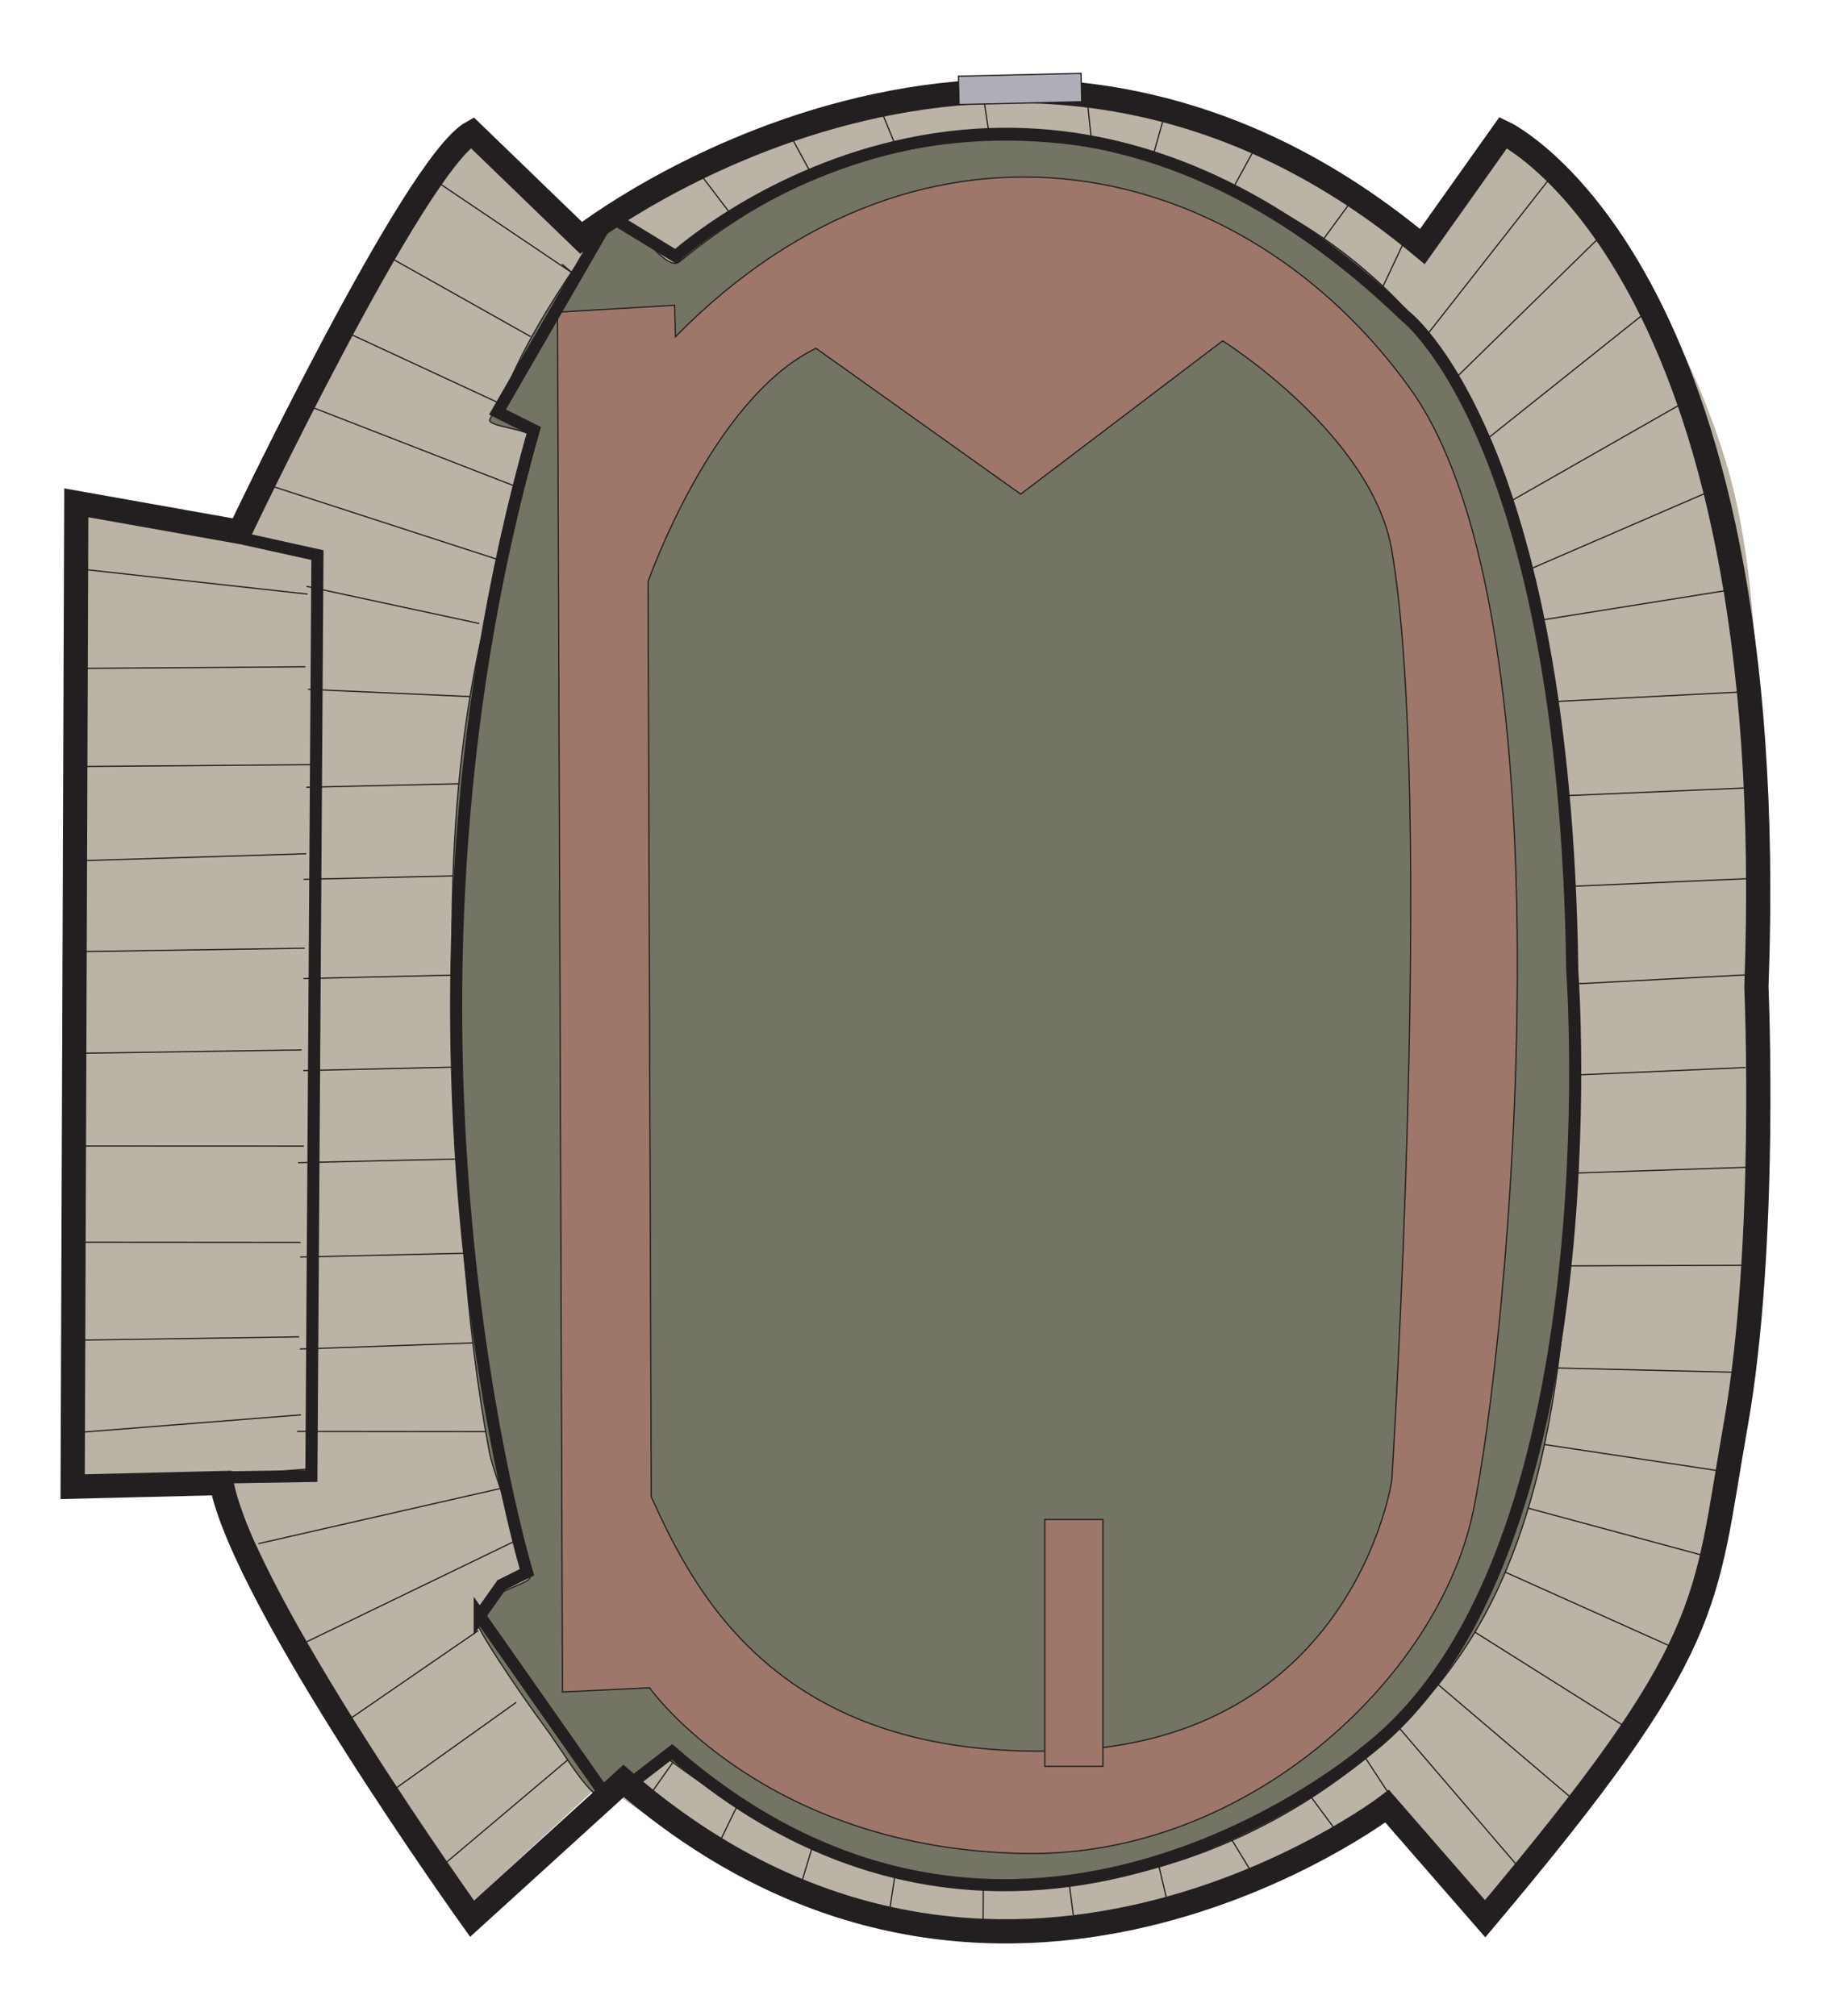 <?xml version="1.0" encoding="UTF-8" standalone="no"?>
<!-- Generator: Adobe Illustrator 13.0.2, SVG Export Plug-In . SVG Version: 6.00 Build 14948)  -->

<svg
   xmlns:dc="http://purl.org/dc/elements/1.1/"
   xmlns:cc="http://creativecommons.org/ns#"
   xmlns:rdf="http://www.w3.org/1999/02/22-rdf-syntax-ns#"
   xmlns:svg="http://www.w3.org/2000/svg"
   xmlns="http://www.w3.org/2000/svg"
   xmlns:sodipodi="http://sodipodi.sourceforge.net/DTD/sodipodi-0.dtd"
   xmlns:inkscape="http://www.inkscape.org/namespaces/inkscape"
   version="1.1"
   id="Layer_1"
   x="0px"
   y="0px"
   width="1512.931"
   height="1665.977"
   viewBox="0 0 1512.931 1665.977"
   enable-background="new 0 0 1412.886 2227.62"
   xml:space="preserve"
   inkscape:version="0.91 r13725"
   sodipodi:docname="Plano_Antiguo_Estadio_Rommel_Fernandez.svg"><defs
     id="defs173" /><sodipodi:namedview
     pagecolor="#ffffff"
     bordercolor="#666666"
     borderopacity="1"
     objecttolerance="10"
     gridtolerance="10"
     guidetolerance="10"
     inkscape:pageopacity="0"
     inkscape:pageshadow="2"
     inkscape:window-width="1920"
     inkscape:window-height="1028"
     id="namedview171"
     showgrid="false"
     fit-margin-left="50"
     fit-margin-right="50"
     fit-margin-top="60"
     fit-margin-bottom="60"
     inkscape:zoom="0.21459759"
     inkscape:cx="624.34241"
     inkscape:cy="538.12619"
     inkscape:window-x="-8"
     inkscape:window-y="-8"
     inkscape:window-maximized="1"
     inkscape:current-layer="Layer_1" /><g
     id="g5"
     transform="translate(50,60.029)"><g
       id="g7"><path
         d="m 494.4,85.85 -0.285,7.508 28.443,-17.496 -28.158,9.988 z m 908.889,709.868 c -1.102,-161.65 9.461,-350.33 -26,-470 C 1318.965,128.903 1193.232,47.072 1193.232,47.072 l -69.789,99.792 C 1019.462,58.741 889.426,8.831 741.289,13.718 658.04,16.465 572.574,49.046 493.695,104.45 l 0.421,-11.092 -66.411,40.85 -83.567,-88.782 c 0,0 -114.246,127.058 -195.21,334.571 L 12.51,354.473 l -2.753,816.564 129.644,-9.236 c 42.531,113.176 107.093,230.823 200.268,350.867 l 104.231,-96.348 0.208,-5.489 c 102.911,81.235 226.33,126.46 357.18,122.888 110.891,-3.027 213.379,-40.723 300.702,-104.903 l 71.489,96.418 c 66.879,-77.516 129.773,-147.388 162.289,-222.314 76.22,-175.636 68.589,-350.236 67.521,-507.202 z"
         id="path9"
         inkscape:connector-curvature="0"
         style="fill:#bbb3a6" /></g></g><polygon
     points="212.289,398.718 10.812,353.407 8.058,1169.97 207.289,1153.718 "
     id="polygon11"
     style="fill:none;stroke:#221f1f"
     transform="translate(50,60.029)" /><line
     x1="61.482"
     y1="1184.065"
     x2="248.681"
     y2="1169.247"
     id="line13"
     style="fill:none;stroke:#231f20" /><line
     x1="59.72"
     y1="1107.59"
     x2="247.195"
     y2="1104.768"
     id="line15"
     style="fill:none;stroke:#231f20" /><line
     x1="59.353"
     y1="1026.58"
     x2="248.397"
     y2="1026.723"
     id="line17"
     style="fill:none;stroke:#231f20" /><line
     x1="59.021"
     y1="947.071"
     x2="251.064"
     y2="947.146"
     id="line19"
     style="fill:none;stroke:#231f20" /><line
     x1="58.757"
     y1="870.56"
     x2="249.232"
     y2="867.67"
     id="line21"
     style="fill:none;stroke:#231f20" /><line
     x1="59.821"
     y1="786.518"
     x2="251.795"
     y2="783.594"
     id="line23"
     style="fill:none;stroke:#231f20" /><line
     x1="59.593"
     y1="711.506"
     x2="252.997"
     y2="705.549"
     id="line25"
     style="fill:none;stroke:#231f20" /><line
     x1="59.295"
     y1="633.496"
     x2="257.301"
     y2="631.933"
     id="line27"
     style="fill:none;stroke:#231f20" /><line
     x1="61.927"
     y1="552.419"
     x2="252.436"
     y2="551.029"
     id="line29"
     style="fill:none;stroke:#231f20" /><line
     x1="63.025"
     y1="469.877"
     x2="254.053"
     y2="490.979"
     id="line31"
     style="fill:none;stroke:#231f20" /><line
     x1="363.49"
     y1="1543.553"
     x2="469.467"
     y2="1454.078"
     id="line33"
     style="fill:none;stroke:#231f20" /><line
     x1="322.271"
     y1="1481.241"
     x2="426.583"
     y2="1406.816"
     id="line35"
     style="fill:none;stroke:#231f20" /><line
     x1="286.897"
     y1="1422.039"
     x2="395.209"
     y2="1347.524"
     id="line37"
     style="fill:none;stroke:#231f20" /><line
     x1="253.384"
     y1="1356.795"
     x2="431.447"
     y2="1270.668"
     id="line39"
     style="fill:none;stroke:#231f20" /><line
     x1="213.505"
     y1="1275.691"
     x2="418.482"
     y2="1228.956"
     id="line41"
     style="fill:none;stroke:#231f20" /><line
     x1="411.424"
     y1="1183.106"
     x2="245.377"
     y2="1182.932"
     id="line43"
     style="fill:none;stroke:#231f20" /><line
     x1="247.809"
     y1="1114.858"
     x2="411.719"
     y2="1109.08"
     id="line45"
     style="fill:none;stroke:#231f20" /><line
     x1="248.057"
     y1="1038.832"
     x2="396.018"
     y2="1035.422"
     id="line47"
     style="fill:none;stroke:#231f20" /><line
     x1="246.26"
     y1="960.853"
     x2="390.222"
     y2="957.534"
     id="line49"
     style="fill:none;stroke:#231f20" /><line
     x1="250.507"
     y1="884.735"
     x2="390.47"
     y2="881.509"
     id="line51"
     style="fill:none;stroke:#231f20" /><line
     x1="250.755"
     y1="808.709"
     x2="388.718"
     y2="805.529"
     id="line53"
     style="fill:none;stroke:#231f20" /><line
     x1="250.865"
     y1="726.685"
     x2="384.83"
     y2="723.597"
     id="line55"
     style="fill:none;stroke:#231f20" /><line
     x1="254.414"
     y1="569.688"
     x2="398.27"
     y2="576.123"
     id="line57"
     style="fill:none;stroke:#231f20" /><line
     x1="253.113"
     y1="650.613"
     x2="387.077"
     y2="647.525"
     id="line59"
     style="fill:none;stroke:#231f20" /><line
     x1="396.033"
     y1="515.284"
     x2="253.287"
     y2="484.566"
     id="line61"
     style="fill:none;stroke:#231f20" /><line
     x1="412.83"
     y1="462.884"
     x2="217.314"
     y2="399.372"
     id="line63"
     style="fill:none;stroke:#231f20" /><line
     x1="427.443"
     y1="402.531"
     x2="247.785"
     y2="332.652"
     id="line65"
     style="fill:none;stroke:#231f20" /><line
     x1="411.834"
     y1="332.872"
     x2="280.394"
     y2="271.884"
     id="line67"
     style="fill:none;stroke:#231f20" /><line
     x1="438.582"
     y1="278.241"
     x2="319"
     y2="210.978"
     id="line69"
     style="fill:none;stroke:#231f20" /><line
     x1="477.45"
     y1="228.651"
     x2="361.621"
     y2="150.606"
     id="line71"
     style="fill:none;stroke:#231f20" /><line
     x1="1256.558"
     y1="1545.105"
     x2="1145.552"
     y2="1415.633"
     id="line73"
     style="fill:none;stroke:#231f20" /><line
     x1="1303.3"
     y1="1490.015"
     x2="1176.283"
     y2="1381.919"
     id="line75"
     style="fill:none;stroke:#231f20" /><line
     x1="1348.437"
     y1="1430.462"
     x2="1204.816"
     y2="1340.059"
     id="line77"
     style="fill:none;stroke:#231f20" /><line
     x1="1385.769"
     y1="1362.947"
     x2="1231.259"
     y2="1293.632"
     id="line79"
     style="fill:none;stroke:#231f20" /><line
     x1="1411.134"
     y1="1286.487"
     x2="1252.613"
     y2="1243.63"
     id="line81"
     style="fill:none;stroke:#231f20" /><line
     x1="1430.537"
     y1="1217.025"
     x2="1266.431"
     y2="1192.3"
     id="line83"
     style="fill:none;stroke:#231f20" /><line
     x1="1442.132"
     y1="1134.239"
     x2="1281.509"
     y2="1130.441"
     id="line85"
     style="fill:none;stroke:#231f20" /><line
     x1="1444.591"
     y1="1045.664"
     x2="1293.07"
     y2="1046.154"
     id="line87"
     style="fill:none;stroke:#231f20" /><line
     x1="1444.224"
     y1="964.655"
     x2="1298.804"
     y2="969.506"
     id="line89"
     style="fill:none;stroke:#231f20" /><line
     x1="1442.324"
     y1="882.181"
     x2="1301.437"
     y2="888.428"
     id="line91"
     style="fill:none;stroke:#231f20" /><line
     x1="1442.06"
     y1="805.67"
     x2="1300.63"
     y2="813.154"
     id="line93"
     style="fill:none;stroke:#231f20" /><line
     x1="1444.728"
     y1="726.092"
     x2="1299.343"
     y2="732.443"
     id="line95"
     style="fill:none;stroke:#231f20" /><line
     x1="1444.5"
     y1="651.081"
     x2="1294.615"
     y2="657.537"
     id="line97"
     style="fill:none;stroke:#231f20" /><line
     x1="1444.166"
     y1="571.571"
     x2="1285.32"
     y2="579.735"
     id="line99"
     style="fill:none;stroke:#231f20" /><line
     x1="1437.699"
     y1="486.203"
     x2="1273.269"
     y2="512.497"
     id="line101"
     style="fill:none;stroke:#231f20" /><line
     x1="1420.767"
     y1="402.575"
     x2="1263.302"
     y2="470.717"
     id="line103"
     style="fill:none;stroke:#231f20" /><line
     x1="1396.582"
     y1="329.616"
     x2="1248.496"
     y2="414.047"
     id="line105"
     style="fill:none;stroke:#231f20" /><line
     x1="1363.363"
     y1="255.366"
     x2="1227.826"
     y2="363.513"
     id="line107"
     style="fill:none;stroke:#231f20" /><line
     x1="1322.958"
     y1="194.783"
     x2="1200.205"
     y2="314.983"
     id="line109"
     style="fill:none;stroke:#231f20" /><line
     x1="1281.335"
     y1="146.426"
     x2="1173.48"
     y2="283.947"
     id="line111"
     style="fill:none;stroke:#231f20" /><line
     x1="1133.879"
     y1="255.475"
     x2="1165.792"
     y2="187.874"
     id="line113"
     style="fill:none;stroke:#231f20" /><line
     x1="1150.677"
     y1="1487.072"
     x2="1119.08"
     y2="1438.749"
     id="line115"
     style="fill:none;stroke:#231f20" /><line
     x1="897.098"
     y1="70.906"
     x2="902.458"
     y2="121.532"
     id="line117"
     style="fill:none;stroke:#231f20" /><line
     x1="811.626"
     y1="73.039"
     x2="836.933"
     y2="243.346"
     id="line119"
     style="fill:none;stroke:#231f20" /><line
     x1="724.743"
     y1="83.251"
     x2="791.94"
     y2="246.681"
     id="line121"
     style="fill:none;stroke:#231f20" /><line
     x1="646.972"
     y1="100.558"
     x2="730.514"
     y2="254.414"
     id="line123"
     style="fill:none;stroke:#231f20" /><line
     x1="572.559"
     y1="135.893"
     x2="679.892"
     y2="276.95"
     id="line125"
     style="fill:none;stroke:#231f20" /><line
     x1="507.391"
     y1="172.872"
     x2="615.843"
     y2="289.978"
     id="line127"
     style="fill:none;stroke:#231f20" /><line
     x1="464.396"
     y1="218.292"
     x2="596.763"
     y2="331.014"
     id="line129"
     style="fill:none;stroke:#231f20" /><line
     x1="1123.082"
     y1="157.253"
     x2="1016.824"
     y2="302.664"
     id="line131"
     style="fill:none;stroke:#231f20" /><line
     x1="1041.365"
     y1="114.374"
     x2="957.417"
     y2="267.681"
     id="line133"
     style="fill:none;stroke:#231f20" /><line
     x1="964.869"
     y1="85.875"
     x2="918.919"
     y2="247.913"
     id="line135"
     style="fill:none;stroke:#231f20" /><line
     x1="531.39"
     y1="1491.305"
     x2="619.614"
     y2="1366.326"
     id="line137"
     style="fill:none;stroke:#231f20" /><line
     x1="592.887"
     y1="1525.804"
     x2="660.061"
     y2="1387.424"
     id="line139"
     style="fill:none;stroke:#231f20" /><line
     x1="661.884"
     y1="1557.302"
     x2="707.822"
     y2="1404.318"
     id="line141"
     style="fill:none;stroke:#231f20" /><line
     x1="735.38"
     y1="1576.801"
     x2="759.462"
     y2="1418.023"
     id="line143"
     style="fill:none;stroke:#231f20" /><line
     x1="812.325"
     y1="1590.103"
     x2="813.261"
     y2="1425.892"
     id="line145"
     style="fill:none;stroke:#231f20" /><line
     x1="866.417"
     y1="1426.141"
     x2="886.873"
     y2="1582.801"
     id="line147"
     style="fill:none;stroke:#231f20" /><line
     x1="963.789"
     y1="1568.547"
     x2="930.078"
     y2="1424.914"
     id="line149"
     style="fill:none;stroke:#231f20" /><line
     x1="1033.865"
     y1="1546.802"
     x2="953.263"
     y2="1414.109"
     id="line151"
     style="fill:none;stroke:#231f20" /><line
     x1="1101.917"
     y1="1510.159"
     x2="1011.269"
     y2="1387.856"
     id="line153"
     style="fill:none;stroke:#231f20" /><path
     d="m 1204.857,312.365 c 77.779,124.37 87.729,322.027 92.773,506.79 5.477,200.612 -0.028,403.881 -82.476,535.463 -78.879,125.885 -228.417,199.76 -351.866,203.129 -108.277,2.957 -199.557,-20.465 -311,-104 -9.61,-7.203 -32.302,34.563 -49,34 -16.699,-0.561 -33,-34 -57,-66 -7.188,-9.584 -44,-62 -52.233,-80.152 -9.913,-21.855 46.502,-32.064 43.99,-38.725 -7.275,-19.273 -12.411,-29.881 -17.757,-51.123 -2.976,-11.82 -13.722,-39.824 -16,-52 -20.264,-108.316 -26.359,-224.607 -30,-358 -3.734,-136.776 3.825,-245.526 34,-358 8.755,-32.632 15.154,-93.862 29.789,-122.229 3.465,-6.716 -37.042,-8.683 -33.287,-15.15 24.851,-42.798 21.523,-59.326 99.601,-167.497 9.629,-13.34 44.051,48.181 56.998,37.499 89.028,-73.457 177.79,-98.307 257.986,-100.496 133.647,-3.648 298.013,56.623 385.482,196.491 z"
     id="path155"
     inkscape:connector-curvature="0"
     style="fill:#747464;stroke:#231f20" /><path
     d="m 460.665,258.01 4.123,1140.255 71.929,-3.465 c 0,0 94.519,133.604 310.572,136.947 183.066,2.832 340.439,-144.217 369.699,-281.56 29.264,-137.344 85.875,-736.183 -51.426,-928.508 -137.299,-192.323 -400.452,-254.19 -607.411,-43.438 l -0.709,-25.99 -96.777,5.759 z"
     id="path157"
     inkscape:connector-curvature="0"
     style="fill:#9e776a;stroke:#231f20" /><path
     d="m 538.108,1237.009 -2.639,-756.285 c 0,0 52.891,-151.515 138.802,-192.878 l 169.104,120.514 166.887,-126.686 c 0,0 123.521,77.464 139.795,173.267 35.096,206.608 -0.031,768.365 -0.031,768.365 0,0 -30.945,215.443 -273.029,223.555 -235.114,7.878 -303.769,-132.773 -338.889,-209.852 z"
     id="path159"
     inkscape:connector-curvature="0"
     style="fill:#747464;stroke:#231f20" /><path
     d="m 60.038,1228.609 3,-813.082 135.014,24.003 c 0,0 144.015,-303.031 192.02,-330.033 l 90.009,87.009 c 0,0 353.174,-277.786 695.208,7.243 l 66.868,-94.252 c 0,0 231.35,108.738 209.132,706.252 0,0 9.333,212.642 -17.112,361.855 -26.657,150.408 -15.001,180.019 -207.021,408.041 l -81.009,-93.01 c 0,0 -322.858,246.113 -630.858,-20.887 l -125.217,113.896 c 0,0 -189.02,-264.026 -207.021,-360.036 l -123.013,3.001 z"
     id="path161"
     inkscape:connector-curvature="0"
     style="fill:none;stroke:#231f20;stroke-width:20" /><polyline
     points="151.289,385.218 212.289,398.718 207.289,1159.718   127.289,1161.052 "
     id="polyline163"
     style="fill:none;stroke:#231f20;stroke-width:10"
     transform="translate(50,60.029)" /><path
     d="m 396.397,1335.315 17.999,-25.499 20.999,-10.5 c 0,0 -135.332,-448.747 5.682,-943.796 l -30.003,-15.001 93.317,-161.646 53.997,32.999 c 0,0 283.485,-257.985 602.969,49.499 0,0 131.802,100.152 137.803,541.196 0,0 36.007,486.045 -171.015,645.062 0,0 -288.857,248.12 -572.857,0.12 l -52,40 -106.891,-152.434 z"
     id="path165"
     inkscape:connector-curvature="0"
     style="fill:none;stroke:#231f20;stroke-width:10" /><rect
     x="81.125"
     y="-891.396"
     transform="matrix(0.023,1,-1,0.023,0,0)"
     width="23.45"
     height="101.332"
     id="rect167"
     style="fill:#afaeb8;stroke:#231f20;stroke-width:1" /><rect
     x="863.289"
     y="1255.747"
     width="48"
     height="204"
     id="rect169"
     style="fill:#9e776a;stroke:#231f20" /></svg>